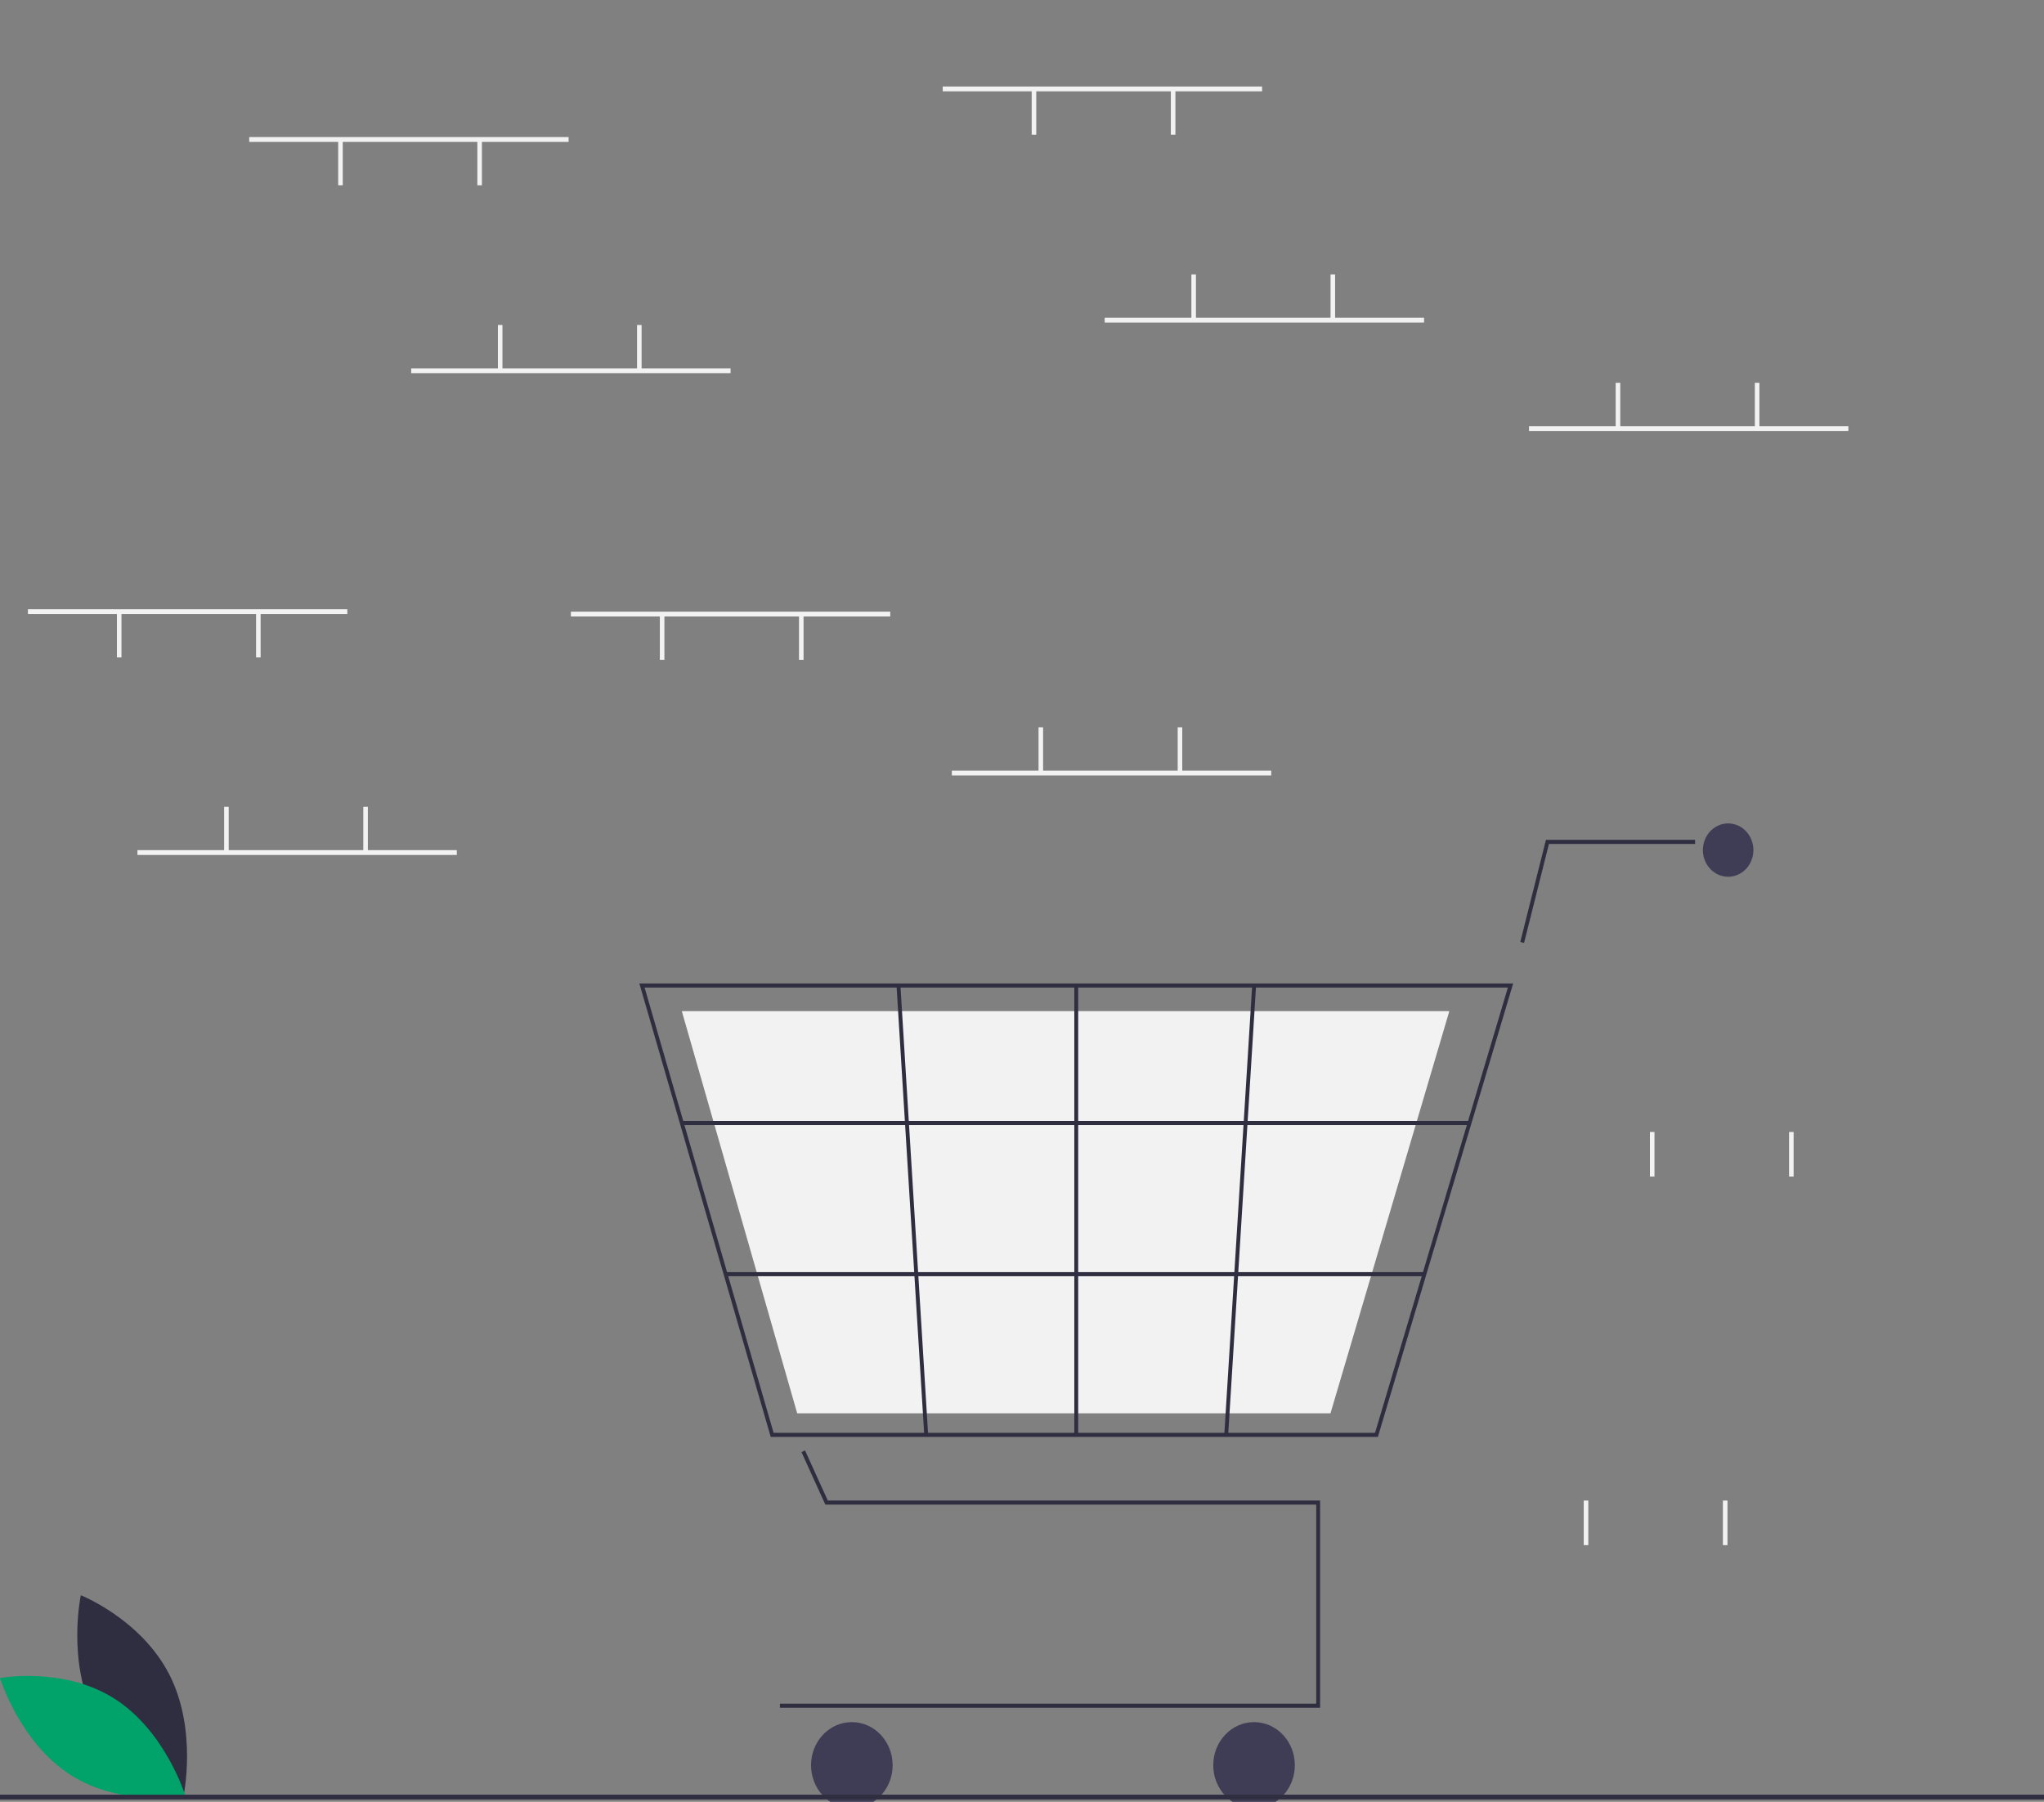 <svg width="211" height="186" viewBox="0 0 211 186" fill="none" xmlns="http://www.w3.org/2000/svg">
<rect x="0" y="0" width="211" height="186" fill="#808080" stroke="none"/>
<g clip-path="url(#clip0)">
<path d="M9.804 177.238C12.731 182.97 18.943 185.431 18.943 185.431C18.943 185.431 20.409 178.598 17.483 172.866C14.556 167.135 8.344 164.674 8.344 164.674C8.344 164.674 6.878 171.507 9.804 177.238Z" fill="#2F2E41"/>
<path d="M11.816 175.353C17.1 178.71 19.135 185.378 19.135 185.378C19.135 185.378 12.603 186.603 7.319 183.246C2.035 179.889 0 173.221 0 173.221C0 173.221 6.532 171.996 11.816 175.353Z" fill="#02A26B"/>
<path d="M130.285 8.929H97.316V9.427H130.285V8.929Z" fill="#F2F2F2"/>
<path d="M121.336 9.302H120.865V13.903H121.336V9.302Z" fill="#F2F2F2"/>
<path d="M106.971 9.302H106.501V13.903H106.971V9.302Z" fill="#F2F2F2"/>
<path d="M147.005 32.802H114.036V33.299H147.005V32.802Z" fill="#F2F2F2"/>
<path d="M123.456 28.326H122.985V32.926H123.456V28.326Z" fill="#F2F2F2"/>
<path d="M137.821 28.326H137.35V32.926H137.821V28.326Z" fill="#F2F2F2"/>
<path d="M190.806 43.992H157.838V44.489H190.806V43.992Z" fill="#F2F2F2"/>
<path d="M167.257 39.516H166.786V44.117H167.257V39.516Z" fill="#F2F2F2"/>
<path d="M181.622 39.516H181.151V44.117H181.622V39.516Z" fill="#F2F2F2"/>
<path d="M163.96 154.9H163.489V159.501H163.96V154.9Z" fill="#F2F2F2"/>
<path d="M178.325 154.9H177.854V159.501H178.325V154.9Z" fill="#F2F2F2"/>
<path d="M131.227 79.552H98.258V80.05H131.227V79.552Z" fill="#F2F2F2"/>
<path d="M107.678 75.076H107.207V79.677H107.678V75.076Z" fill="#F2F2F2"/>
<path d="M122.043 75.076H121.572V79.677H122.043V75.076Z" fill="#F2F2F2"/>
<path d="M118.04 135.006H117.569V139.607H118.04V135.006Z" fill="#F2F2F2"/>
<path d="M132.404 135.006H131.934V139.607H132.404V135.006Z" fill="#F2F2F2"/>
<path d="M170.79 116.853H170.319V121.454H170.79V116.853Z" fill="#F2F2F2"/>
<path d="M185.154 116.853H184.684V121.454H185.154V116.853Z" fill="#F2F2F2"/>
<path d="M136.273 176.289H80.512V175.865H135.872V155.32H85.2L82.738 149.904L83.1 149.721L85.452 154.896H136.273V176.289Z" fill="#2F2E41"/>
<path d="M87.934 186.667C90.26 186.667 92.146 184.676 92.146 182.219C92.146 179.763 90.26 177.771 87.934 177.771C85.607 177.771 83.722 179.763 83.722 182.219C83.722 184.676 85.607 186.667 87.934 186.667Z" fill="#3F3D56"/>
<path d="M129.454 186.667C131.78 186.667 133.666 184.676 133.666 182.219C133.666 179.763 131.78 177.771 129.454 177.771C127.127 177.771 125.241 179.763 125.241 182.219C125.241 184.676 127.127 186.667 129.454 186.667Z" fill="#3F3D56"/>
<path d="M178.395 90.507C179.835 90.507 181.002 89.274 181.002 87.754C181.002 86.233 179.835 85 178.395 85C176.955 85 175.787 86.233 175.787 87.754C175.787 89.274 176.955 90.507 178.395 90.507Z" fill="#3F3D56"/>
<path d="M142.237 148.33H79.561L66 101.521H156.203L156.121 101.796L142.237 148.33ZM79.858 147.907H141.943L155.657 101.945H66.542L79.858 147.907Z" fill="#2F2E41"/>
<path d="M137.345 145.894H82.294L70.383 104.38H149.612L149.54 104.625L137.345 145.894Z" fill="#F2F2F2"/>
<path d="M157.327 97.339L156.939 97.23L159.587 86.694H174.985V87.118H159.895L157.327 97.339Z" fill="#2F2E41"/>
<path d="M151.696 115.712H70.382V116.136H151.696V115.712Z" fill="#2F2E41"/>
<path d="M147.039 131.319H74.904V131.742H147.039V131.319Z" fill="#2F2E41"/>
<path d="M111.301 101.733H110.9V148.118H111.301V101.733Z" fill="#2F2E41"/>
<path d="M129.262 101.719L126.382 148.104L126.782 148.132L129.662 101.747L129.262 101.719Z" fill="#2F2E41"/>
<path d="M92.948 101.719L92.547 101.746L95.41 148.132L95.811 148.105L92.948 101.719Z" fill="#2F2E41"/>
<path d="M211 185.261H0V185.758H211V185.261Z" fill="#2F2E41"/>
<path d="M47.157 87.758H14.188V88.256H47.157V87.758Z" fill="#F2F2F2"/>
<path d="M23.608 83.282H23.137V87.883H23.608V83.282Z" fill="#F2F2F2"/>
<path d="M37.973 83.282H37.502V87.883H37.973V83.282Z" fill="#F2F2F2"/>
<path d="M58.696 14.151H25.727V14.649H58.696V14.151Z" fill="#F2F2F2"/>
<path d="M49.747 14.524H49.276V19.125H49.747V14.524Z" fill="#F2F2F2"/>
<path d="M35.382 14.524H34.911V19.125H35.382V14.524Z" fill="#F2F2F2"/>
<path d="M91.9 63.14H58.931V63.637H91.9V63.14Z" fill="#F2F2F2"/>
<path d="M82.951 63.513H82.48V68.113H82.951V63.513Z" fill="#F2F2F2"/>
<path d="M68.586 63.513H68.115V68.113H68.586V63.513Z" fill="#F2F2F2"/>
<path d="M35.853 62.891H2.884V63.389H35.853V62.891Z" fill="#F2F2F2"/>
<path d="M26.904 63.264H26.433V67.865H26.904V63.264Z" fill="#F2F2F2"/>
<path d="M12.54 63.264H12.069V67.865H12.54V63.264Z" fill="#F2F2F2"/>
<path d="M75.416 38.024H42.447V38.521H75.416V38.024Z" fill="#F2F2F2"/>
<path d="M51.867 33.548H51.396V38.148H51.867V33.548Z" fill="#F2F2F2"/>
<path d="M66.231 33.548H65.76V38.148H66.231V33.548Z" fill="#F2F2F2"/>
</g>
<defs>
<clipPath id="clip0">
<rect width="211" height="186" fill="white"/>
</clipPath>
</defs>
</svg>


